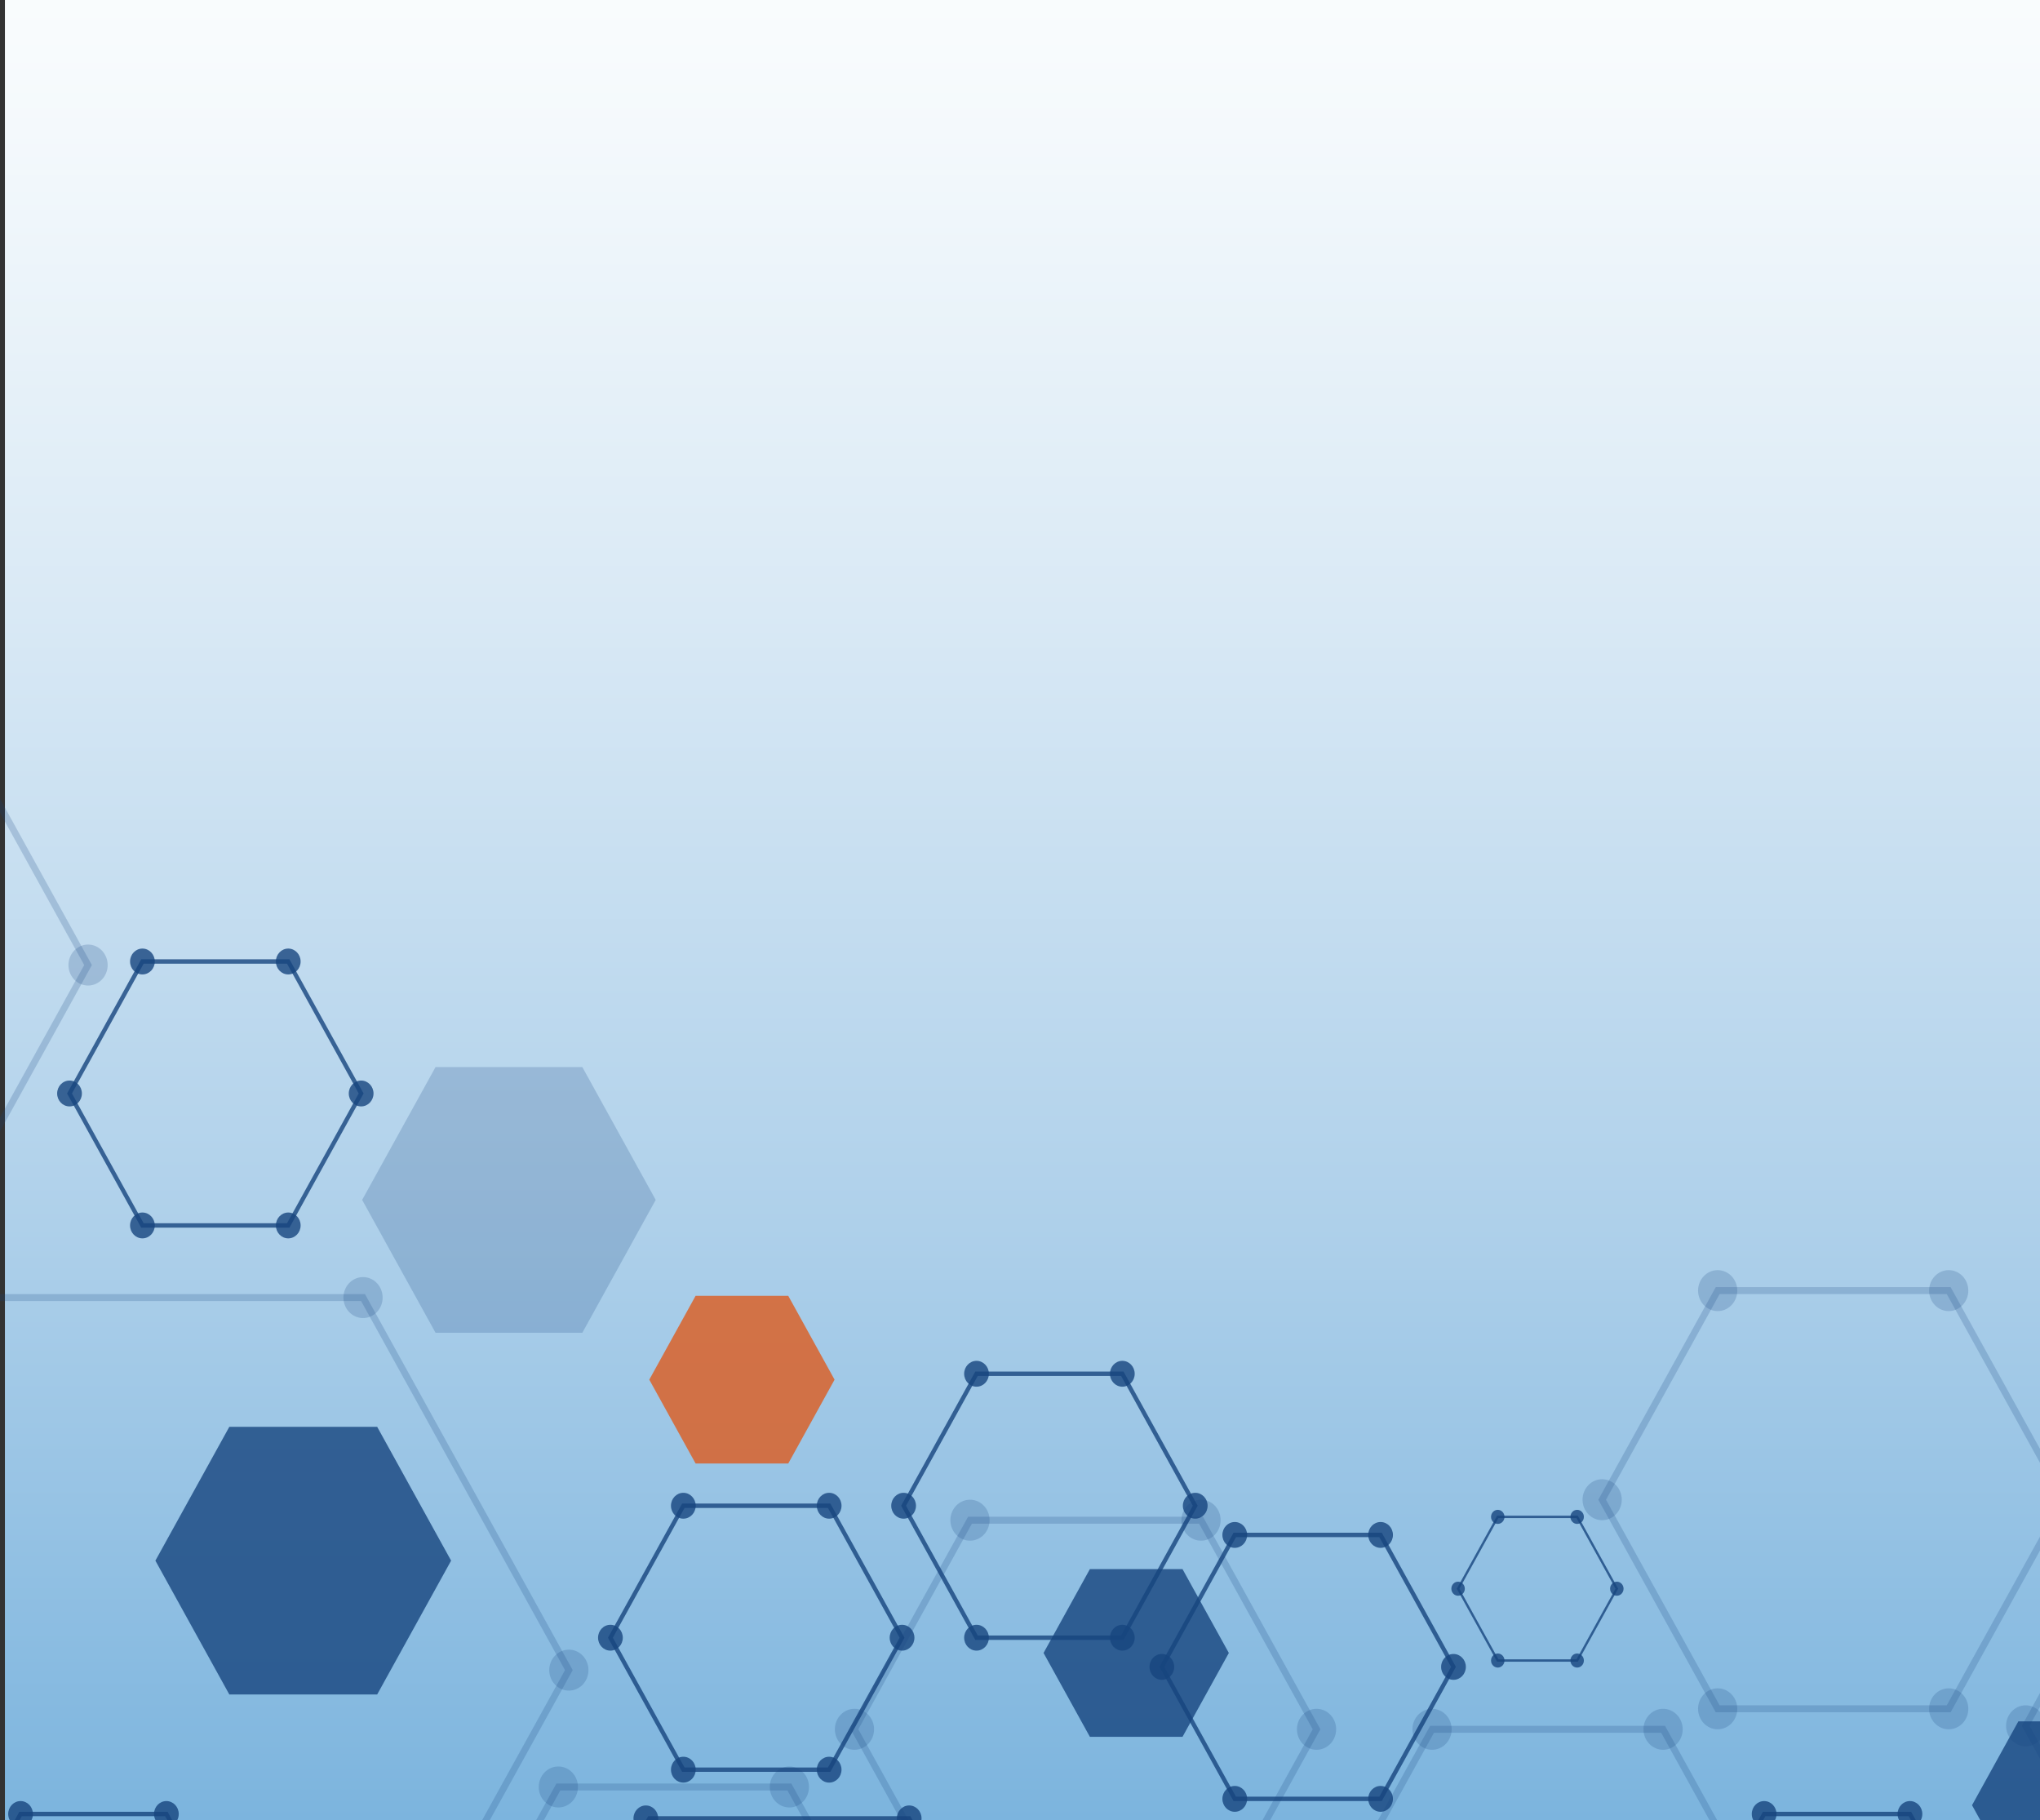 <svg xmlns="http://www.w3.org/2000/svg" xmlns:xlink="http://www.w3.org/1999/xlink" id="Front_Panel_Insert" data-name="Front Panel Insert" viewBox="0 0 4368.54 3896.76"><rect x="0" y="0" width="4368.54" height="3896.76" fill="#333333" stroke="none"/><defs><style>      .cls-1, .cls-2 {        opacity: .2;      }      .cls-1, .cls-2, .cls-3, .cls-4 {        fill: #17457f;      }      .cls-5 {        fill: #dd5b1f;      }      .cls-5, .cls-2, .cls-4 {        fill-rule: evenodd;      }      .cls-5, .cls-3, .cls-4 {        opacity: .8;      }      .cls-6 {        fill: url(#GradientFill_1);      }    </style><linearGradient id="GradientFill_1" data-name="GradientFill 1" x1="2189.54" y1="5434.03" x2="2189.54" y2="-295.37" gradientUnits="userSpaceOnUse"><stop offset="0" stop-color="#3d90ce"></stop><stop offset=".22" stop-color="#71aedb"></stop><stop offset=".49" stop-color="#aed0ea"></stop><stop offset=".72" stop-color="#d9e9f5"></stop><stop offset=".9" stop-color="#f4f9fc"></stop><stop offset="1" stop-color="#fff"></stop></linearGradient></defs><g id="background-2" data-name="background"><rect id="gradient" class="cls-6" x="10.54" width="4358" height="3896.76"></rect><g id="graphics"><g><polygon class="cls-4" points="31.72 3896.76 41.44 3879.16 358.9 3879.16 368.62 3896.76 358.21 3896.76 353.69 3888.59 46.65 3888.59 42.13 3896.76 31.72 3896.76"></polygon><path class="cls-4" d="M382.79,3883.87c0-15.29-11.86-27.68-26.49-27.68s-26.49,12.4-26.49,27.68c0,4.65,1.1,9.04,3.04,12.88h46.91c1.94-3.85,3.04-8.23,3.04-12.88Z"></path><path class="cls-4" d="M70.54,3883.87c0-15.29-11.86-27.68-26.49-27.68s-26.49,12.4-26.49,27.68c0,4.65,1.1,9.04,3.04,12.88h46.91c1.94-3.85,3.04-8.23,3.04-12.88Z"></path></g><g><polygon class="cls-4" points="1383.47 3896.76 1388 3888.56 1949.56 3888.56 1954.09 3896.76 1383.47 3896.76"></polygon><path class="cls-4" d="M1409.52,3893.28c0-15.29-11.86-27.68-26.49-27.68s-26.49,12.4-26.49,27.68c0,1.18.07,2.34.21,3.48h52.57c.14-1.14.21-2.3.21-3.48Z"></path><path class="cls-4" d="M1973.45,3893.28c0-15.29-11.86-27.68-26.49-27.68s-26.49,12.4-26.49,27.68c0,1.18.07,2.34.21,3.48h52.57c.14-1.14.21-2.3.21-3.48Z"></path></g><g><path class="cls-4" d="M3465.19,3401.52l-85.7,155.09-.71,1.28h-172.81l-86.4-156.37,85.7-155.09.7-1.28h172.81l86.4,156.37h0ZM3125.24,3401.52h0l83.57,151.24h167.14l83.58-151.24-83.58-151.24h-167.14l-83.57,151.24Z"></path><path class="cls-4" d="M3136.82,3401.52c0-8.32-6.46-15.07-14.42-15.07s-14.42,6.75-14.42,15.07,6.46,15.07,14.42,15.07,14.42-6.75,14.42-15.07Z"></path><path class="cls-4" d="M3221.81,3555.32c0-8.32-6.46-15.07-14.42-15.07s-14.42,6.75-14.42,15.07,6.46,15.07,14.42,15.07,14.42-6.75,14.42-15.07Z"></path><ellipse class="cls-3" cx="3377.36" cy="3555.32" rx="14.42" ry="15.07"></ellipse><path class="cls-4" d="M3476.77,3401.52c0-8.32-6.46-15.07-14.42-15.07s-14.42,6.75-14.42,15.07,6.46,15.07,14.42,15.07,14.42-6.75,14.42-15.07Z"></path><ellipse class="cls-3" cx="3377.36" cy="3247.71" rx="14.42" ry="15.07"></ellipse><path class="cls-4" d="M3221.81,3247.71c0-8.32-6.46-15.07-14.42-15.07s-14.42,6.75-14.42,15.07,6.46,15.07,14.42,15.07,14.42-6.75,14.42-15.07Z"></path></g><g><polygon class="cls-4" points="3765.47 3896.76 3773.89 3881.52 3775.19 3879.16 4092.65 3879.16 4102.38 3896.76 4091.95 3896.76 4087.44 3888.59 3780.4 3888.59 3775.88 3896.76 3765.47 3896.76"></polygon><path class="cls-4" d="M4116.54,3883.87c0-15.29-11.86-27.68-26.49-27.68s-26.49,12.4-26.49,27.68c0,4.65,1.1,9.04,3.04,12.88h46.91c1.94-3.85,3.04-8.23,3.04-12.88Z"></path><path class="cls-4" d="M3804.29,3883.87c0-15.29-11.86-27.68-26.49-27.68s-26.49,12.4-26.49,27.68c0,4.65,1.1,9.04,3.04,12.88h46.91c1.94-3.85,3.04-8.23,3.04-12.88Z"></path></g><g><path class="cls-4" d="M3117.76,3568.94l-158.73,287.25h-317.46l-158.73-287.25,158.73-287.26h317.46l158.73,287.26h0ZM2493.25,3568.94h0l153.52,277.83h307.05l153.53-277.83-153.53-277.84h-307.05l-153.52,277.84Z"></path><path class="cls-4" d="M2514.54,3568.93c0-15.29-11.86-27.68-26.49-27.68s-26.49,12.4-26.49,27.68,11.86,27.68,26.49,27.68,26.49-12.4,26.49-27.68Z"></path><path class="cls-4" d="M2670.67,3851.48c0-15.29-11.86-27.68-26.49-27.68s-26.5,12.4-26.5,27.68,11.86,27.68,26.5,27.68,26.49-12.4,26.49-27.68Z"></path><path class="cls-4" d="M2982.92,3851.48c0-15.29-11.86-27.68-26.49-27.68s-26.49,12.4-26.49,27.68,11.86,27.68,26.49,27.68,26.49-12.4,26.49-27.68Z"></path><path class="cls-4" d="M3139.05,3568.93c0-15.29-11.86-27.68-26.5-27.68s-26.49,12.4-26.49,27.68,11.86,27.68,26.49,27.68,26.5-12.4,26.5-27.68Z"></path><path class="cls-4" d="M2982.92,3286.39c0-15.29-11.86-27.68-26.49-27.68s-26.49,12.4-26.49,27.68,11.86,27.68,26.49,27.68,26.49-12.4,26.49-27.68Z"></path><path class="cls-4" d="M2670.67,3286.39c0-15.29-11.86-27.68-26.49-27.68s-26.5,12.4-26.5,27.68,11.86,27.68,26.5,27.68,26.49-12.4,26.49-27.68Z"></path></g><g><path class="cls-4" d="M2564.72,3223.89l-158.73,287.25h-317.46l-158.73-287.25,158.73-287.26h317.46l158.73,287.26h0ZM1940.22,3223.89h0l153.53,277.83h307.04l153.53-277.83-153.53-277.84h-307.04l-153.53,277.84Z"></path><path class="cls-4" d="M1961.51,3223.89c0-15.29-11.86-27.69-26.49-27.69s-26.49,12.39-26.49,27.69,11.86,27.68,26.49,27.68,26.49-12.4,26.49-27.68Z"></path><path class="cls-4" d="M2117.64,3506.44c0-15.29-11.86-27.68-26.49-27.68s-26.49,12.39-26.49,27.68,11.86,27.68,26.49,27.68,26.49-12.4,26.49-27.68Z"></path><ellipse class="cls-3" cx="2403.4" cy="3506.44" rx="26.49" ry="27.68"></ellipse><path class="cls-4" d="M2586.02,3223.89c0-15.29-11.86-27.69-26.49-27.69s-26.5,12.39-26.5,27.69,11.86,27.68,26.5,27.68,26.49-12.4,26.49-27.68Z"></path><path class="cls-4" d="M2429.89,2941.34c0-15.29-11.86-27.69-26.49-27.69s-26.49,12.4-26.49,27.69,11.86,27.68,26.49,27.68,26.49-12.39,26.49-27.68Z"></path><path class="cls-4" d="M2117.64,2941.34c0-15.29-11.86-27.69-26.49-27.69s-26.49,12.4-26.49,27.69,11.86,27.68,26.49,27.68,26.49-12.39,26.49-27.68Z"></path></g><g><path class="cls-4" d="M1936.91,3506.43l-158.73,287.26h-317.46l-158.73-287.26,158.73-287.25h317.46l158.73,287.25h0ZM1312.4,3506.43h0l153.52,277.84h307.05l153.53-277.84-153.53-277.83h-307.05l-153.52,277.83Z"></path><path class="cls-4" d="M1333.69,3506.44c0-15.29-11.86-27.68-26.49-27.68s-26.5,12.39-26.5,27.68,11.86,27.68,26.5,27.68,26.49-12.4,26.49-27.68Z"></path><path class="cls-4" d="M1489.82,3788.99c0-15.29-11.86-27.68-26.49-27.68s-26.49,12.4-26.49,27.68,11.86,27.68,26.49,27.68,26.49-12.4,26.49-27.68Z"></path><ellipse class="cls-3" cx="1775.57" cy="3788.99" rx="26.49" ry="27.68"></ellipse><ellipse class="cls-3" cx="1931.7" cy="3506.44" rx="26.49" ry="27.68"></ellipse><path class="cls-4" d="M1802.07,3223.89c0-15.29-11.86-27.69-26.49-27.69s-26.49,12.39-26.49,27.69,11.86,27.68,26.49,27.68,26.49-12.4,26.49-27.68Z"></path><path class="cls-4" d="M1489.82,3223.89c0-15.29-11.86-27.69-26.49-27.69s-26.49,12.39-26.49,27.69,11.86,27.68,26.49,27.68,26.49-12.4,26.49-27.68Z"></path></g><polygon class="cls-4" points="807.71 3627.97 491.07 3627.97 332.75 3341.45 491.07 3054.92 807.71 3054.92 966.04 3341.45 807.71 3627.97"></polygon><polygon class="cls-4" points="2532.31 3718.62 2333.91 3718.62 2234.72 3539.11 2333.91 3359.59 2532.31 3359.59 2631.5 3539.11 2532.31 3718.62"></polygon><polygon class="cls-4" points="4240.48 3896.76 4222.97 3865.07 4322.17 3685.56 4368.54 3685.56 4368.54 3896.76 4240.48 3896.76"></polygon><g><polygon class="cls-2" points="1224.37 3572.11 1226.43 3575.84 1049.1 3896.76 1032.61 3896.76 1209.94 3575.84 773.3 2785.65 0 2785.65 0 2770.72 781.55 2770.72 1224.37 3572.11"></polygon><path class="cls-2" d="M819.41,2778.19c0-24.22-18.79-43.86-41.97-43.86s-41.98,19.64-41.98,43.86,18.79,43.86,41.98,43.86c23.18,0,41.97-19.63,41.97-43.86Z"></path><path class="cls-2" d="M1260.16,3575.84c0-24.22-18.79-43.86-41.98-43.86s-41.97,19.64-41.97,43.86,18.79,43.86,41.97,43.86,41.98-19.63,41.98-43.86Z"></path></g><g><polygon class="cls-2" points="1148.34 3896.76 1189.49 3822.3 1191.54 3818.56 1694.54 3818.56 1737.75 3896.76 1721.25 3896.76 1686.29 3833.49 1199.8 3833.49 1164.84 3896.76 1148.34 3896.76"></polygon><path class="cls-2" d="M1732.4,3826.03c0-24.22-18.79-43.86-41.97-43.86s-41.98,19.64-41.98,43.86,18.8,43.86,41.98,43.86,41.97-19.64,41.97-43.86Z"></path><path class="cls-2" d="M1237.65,3826.03c0-24.22-18.79-43.86-41.97-43.86s-41.98,19.64-41.98,43.86,18.8,43.86,41.98,43.86,41.97-19.64,41.97-43.86Z"></path></g><g><polygon class="cls-2" points="2827.55 3702.53 2720.22 3896.76 2703.73 3896.76 2811.06 3702.53 2567.8 3262.3 2081.31 3262.3 1838.06 3702.53 1945.38 3896.76 1928.88 3896.76 1821.56 3702.53 2071 3251.11 2073.05 3247.38 2576.06 3247.38 2827.55 3702.53"></polygon><path class="cls-2" d="M1871.78,3702.52c0-24.22-18.79-43.86-41.97-43.86s-41.98,19.64-41.98,43.86,18.8,43.86,41.98,43.86,41.97-19.64,41.97-43.86Z"></path><path class="cls-2" d="M2861.28,3702.52c0-24.22-18.79-43.86-41.97-43.86s-41.98,19.64-41.98,43.86,18.8,43.86,41.98,43.86,41.97-19.64,41.97-43.86Z"></path><path class="cls-2" d="M2613.91,3254.84c0-24.23-18.8-43.86-41.98-43.86s-41.98,19.64-41.98,43.86,18.8,43.86,41.98,43.86,41.98-19.63,41.98-43.86Z"></path><path class="cls-2" d="M2119.16,3254.84c0-24.23-18.8-43.86-41.98-43.86s-41.97,19.64-41.97,43.86,18.79,43.86,41.97,43.86,41.98-19.63,41.98-43.86Z"></path></g><g><polygon class="cls-2" points="2951.11 3896.76 3060.5 3698.8 3062.55 3695.06 3565.55 3695.06 3677 3896.76 3660.5 3896.76 3557.3 3709.99 3070.8 3709.99 2967.6 3896.76 2951.11 3896.76"></polygon><path class="cls-2" d="M3603.4,3702.52c0-24.22-18.8-43.86-41.98-43.86s-41.98,19.64-41.98,43.86,18.8,43.86,41.98,43.86,41.98-19.64,41.98-43.86Z"></path><ellipse class="cls-1" cx="3066.68" cy="3702.52" rx="41.98" ry="43.86"></ellipse></g><g><polygon class="cls-2" points="4368.54 3319.79 4179.23 3662.39 4177.18 3666.13 3674.16 3666.13 3422.68 3210.97 3672.11 2759.56 3674.16 2755.83 4177.18 2755.83 4368.54 3102.16 4368.54 3132.01 4168.91 2770.76 3682.43 2770.76 3439.17 3210.97 3682.43 3651.2 4168.91 3651.2 4368.54 3289.93 4368.54 3319.79"></polygon><path class="cls-2" d="M3472.9,3210.98c0-24.22-18.8-43.86-41.98-43.86s-41.98,19.64-41.98,43.86,18.8,43.86,41.98,43.86,41.98-19.64,41.98-43.86Z"></path><path class="cls-2" d="M3720.28,3658.66c0-24.22-18.79-43.86-41.98-43.86s-41.98,19.64-41.98,43.86,18.8,43.86,41.98,43.86,41.98-19.64,41.98-43.86Z"></path><ellipse class="cls-1" cx="4173.05" cy="3658.66" rx="41.98" ry="43.86"></ellipse><path class="cls-2" d="M4215.02,2763.29c0-24.23-18.8-43.86-41.98-43.86s-41.98,19.63-41.98,43.86,18.8,43.86,41.98,43.86,41.98-19.64,41.98-43.86Z"></path><path class="cls-2" d="M3720.28,2763.29c0-24.23-18.79-43.86-41.98-43.86s-41.98,19.63-41.98,43.86,18.8,43.86,41.98,43.86,41.98-19.64,41.98-43.86Z"></path></g><g><polygon class="cls-2" points="4368.54 3765.49 4329.63 3695.06 4368.54 3624.64 4368.54 3654.49 4346.12 3695.06 4368.54 3735.63 4368.54 3765.49"></polygon><path class="cls-2" d="M4368.54,3665.12c-7.66-8.56-18.56-13.91-30.67-13.91-23.18,0-41.98,19.64-41.98,43.86s18.8,43.87,41.98,43.87c12.1,0,23-5.35,30.67-13.91v-59.9Z"></path></g><g><polygon class="cls-2" points="196.82 2066.25 0 2422.45 0 2392.6 180.33 2066.25 0 1739.91 0 1710.06 196.82 2066.25"></polygon><path class="cls-2" d="M230.56,2066.25c0-24.22-18.8-43.86-41.98-43.86s-41.98,19.64-41.98,43.86,18.79,43.86,41.98,43.86,41.98-19.64,41.98-43.86Z"></path></g><polygon class="cls-2" points="1247.02 2853.52 932.68 2853.52 775.51 2569.08 932.68 2284.65 1247.02 2284.65 1404.18 2569.08 1247.02 2853.52"></polygon><polygon class="cls-5" points="1687.99 3133.48 1489.6 3133.48 1390.4 2953.96 1489.6 2774.44 1687.99 2774.44 1787.18 2953.96 1687.99 3133.48"></polygon><g><path class="cls-4" d="M778.59,2341.19l-158.73,287.26h-317.46l-158.73-287.26,158.73-287.25h317.46l158.73,287.25h0ZM154.08,2341.19h0l153.52,277.84h307.05l153.53-277.84-153.53-277.83h-307.05l-153.52,277.83Z"></path><path class="cls-4" d="M175.37,2341.2c0-15.29-11.86-27.68-26.49-27.68s-26.5,12.39-26.5,27.68,11.86,27.68,26.5,27.68,26.49-12.4,26.49-27.68Z"></path><path class="cls-4" d="M331.5,2623.75c0-15.29-11.86-27.68-26.49-27.68s-26.49,12.4-26.49,27.68,11.86,27.68,26.49,27.68,26.49-12.4,26.49-27.68Z"></path><path class="cls-4" d="M643.75,2623.75c0-15.29-11.86-27.68-26.49-27.68s-26.49,12.4-26.49,27.68,11.86,27.68,26.49,27.68,26.49-12.4,26.49-27.68Z"></path><path class="cls-4" d="M799.87,2341.2c0-15.29-11.86-27.68-26.49-27.68s-26.49,12.39-26.49,27.68,11.86,27.68,26.49,27.68,26.49-12.4,26.49-27.68Z"></path><path class="cls-4" d="M643.75,2058.65c0-15.29-11.86-27.69-26.49-27.69s-26.49,12.39-26.49,27.69,11.86,27.68,26.49,27.68,26.49-12.4,26.49-27.68Z"></path><path class="cls-4" d="M331.5,2058.65c0-15.29-11.86-27.69-26.49-27.69s-26.49,12.39-26.49,27.69,11.86,27.68,26.49,27.68,26.49-12.4,26.49-27.68Z"></path></g></g></g></svg>
